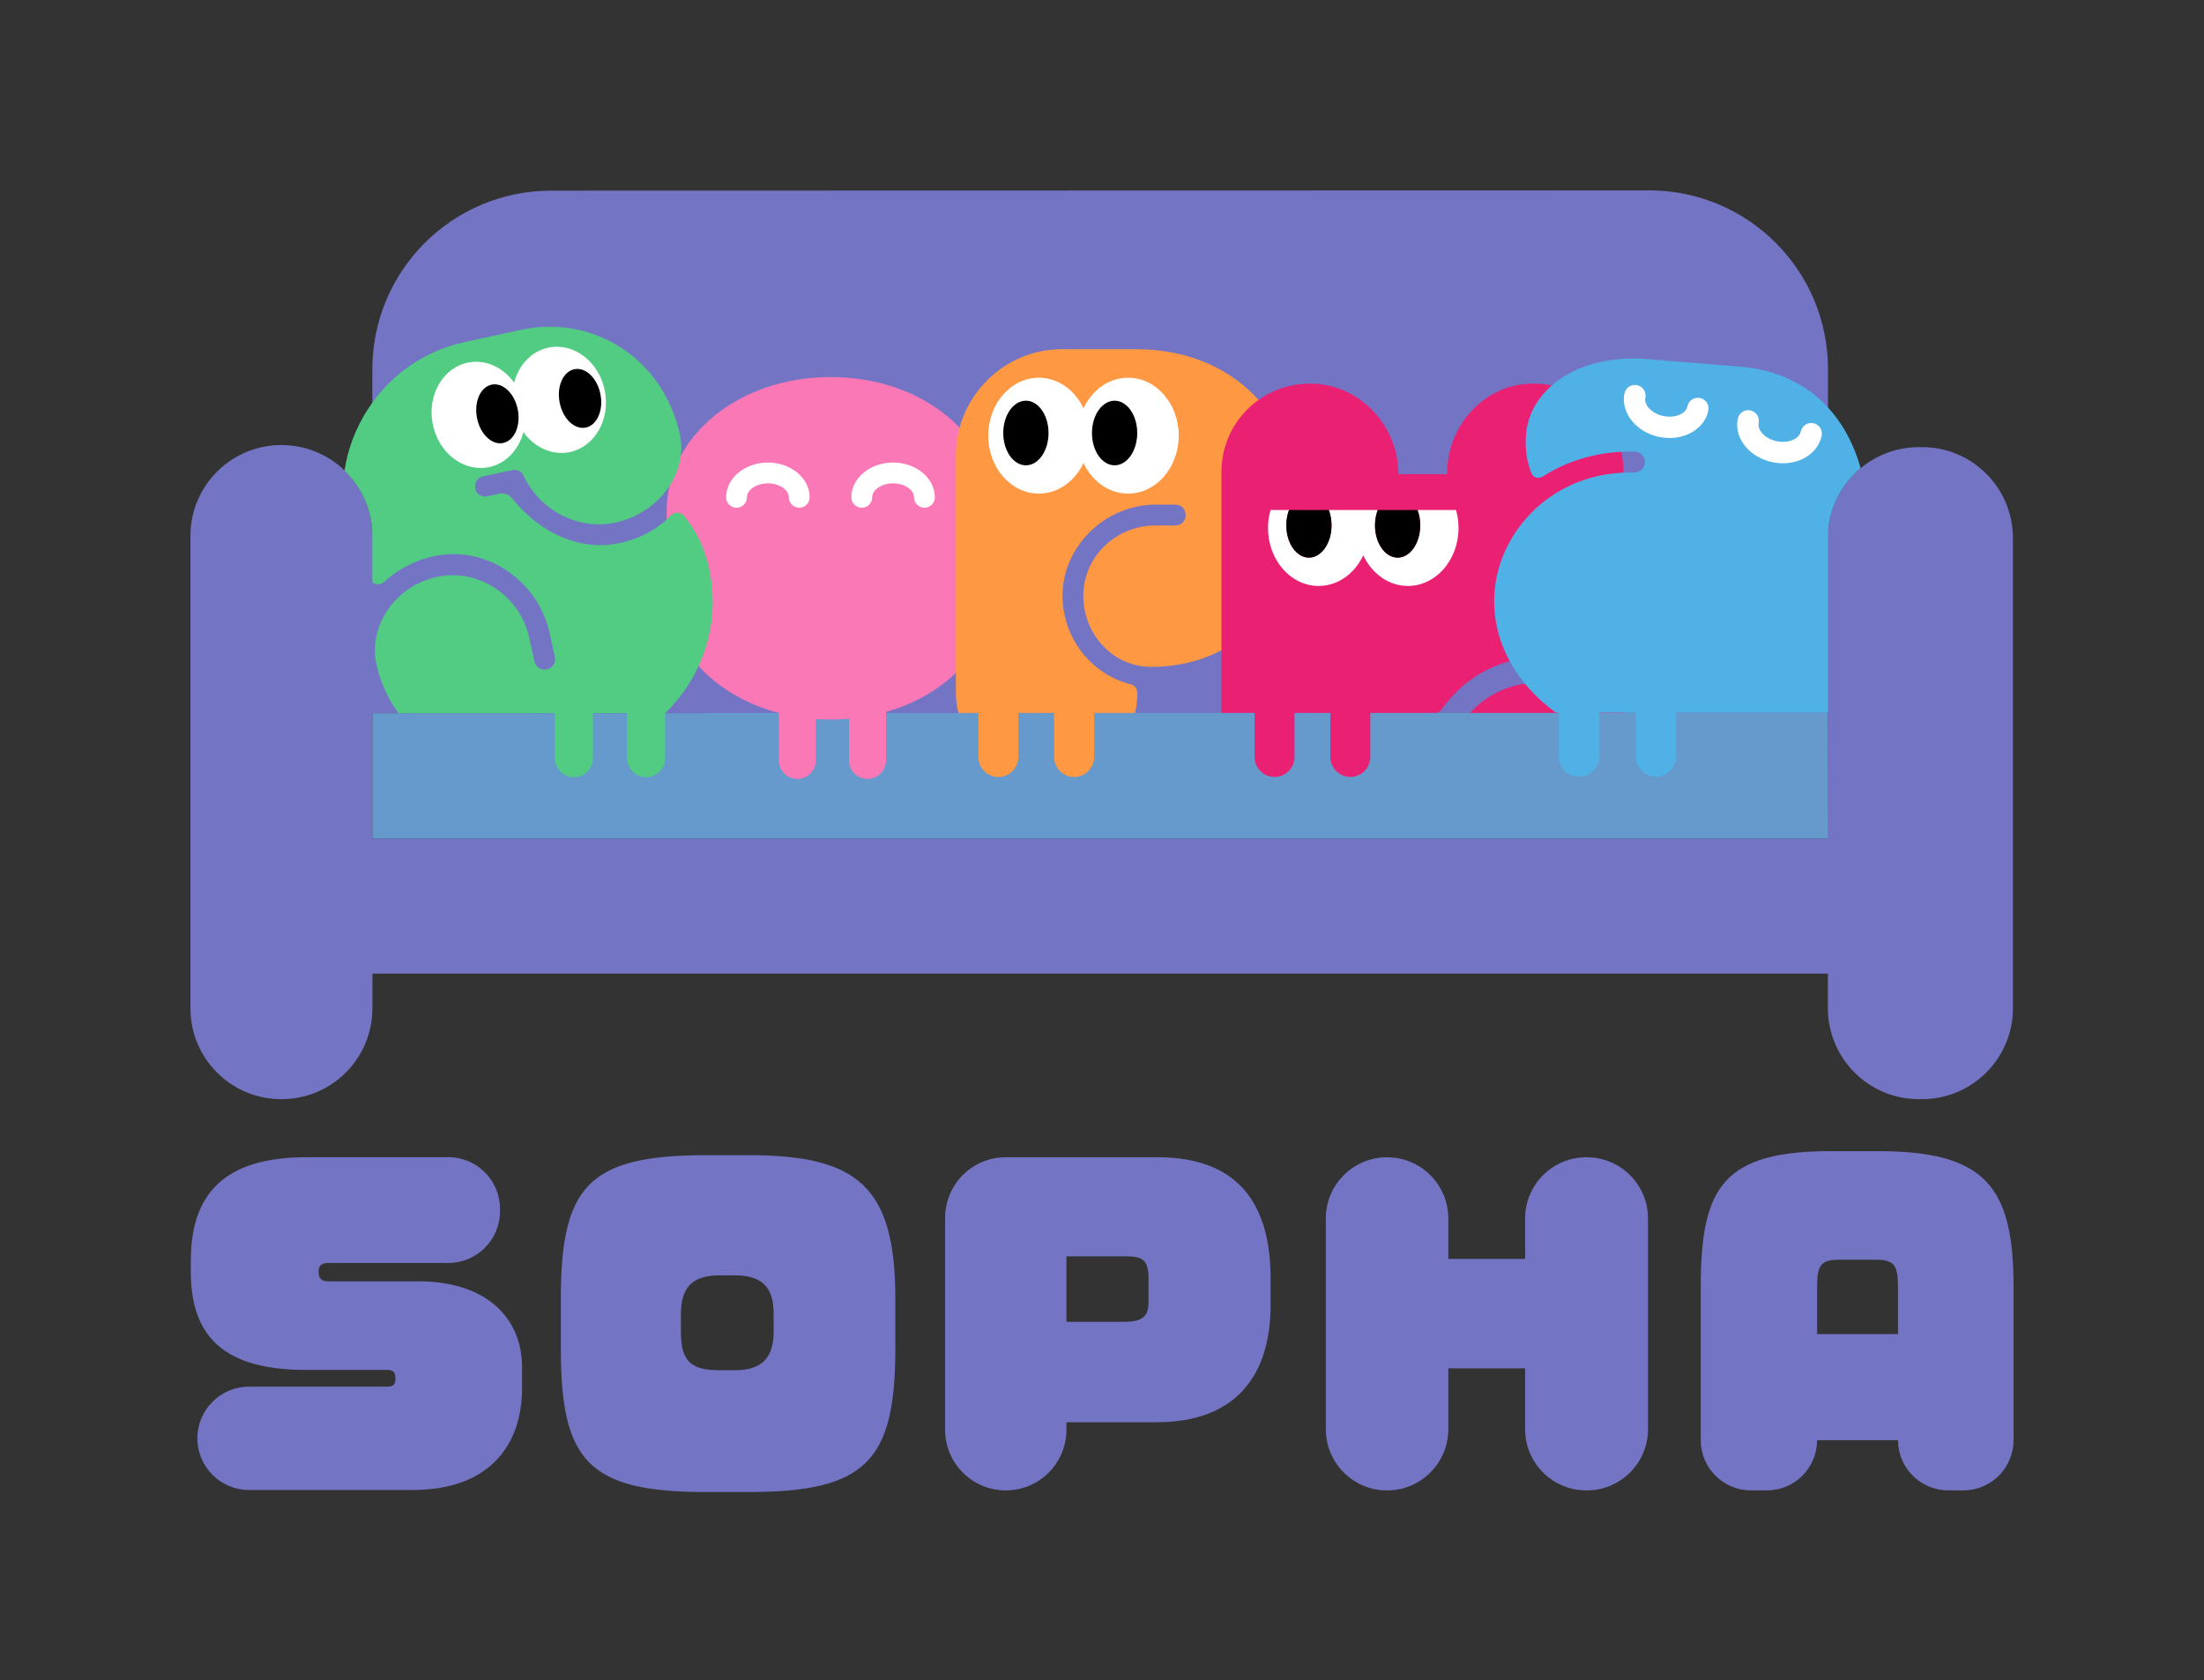 <?xml version="1.0" encoding="UTF-8"?><svg id="_レイヤー_2" xmlns="http://www.w3.org/2000/svg" viewBox="0 0 667.11 508.73"><rect x="0" y="0" width="667.11" height="508.73" fill="#333333" stroke="none"/><defs><style>.cls-1{fill:none;}.cls-2{fill:#7474c4;}.cls-3{fill:#69c;}.cls-4{fill:#4fb1e5;}.cls-5{fill:#ff9843;}.cls-6{fill:#ea2173;}.cls-7{fill:#52cc83;}.cls-8{fill:#fb78b7;}.cls-9{fill:#fff;}</style></defs><g id="_レイヤー_1-2"><path class="cls-2" d="M581.74,135.37h-.93c-14.84,0-26.94,11.75-27.51,26.45v-50.07c0-29.89-24.23-54.11-54.11-54.11l-332.38.08c-29.89,0-54.11,24.23-54.11,54.11v49.47c-.49-14.75-12.6-26.56-27.47-26.56h-.1c-15.18,0-27.49,12.31-27.49,27.49v143.04c0,15.18,12.31,27.49,27.49,27.49h.1c15.18,0,27.49-12.31,27.49-27.49v-10.51h440.55v10.46c0,15.21,12.33,27.54,27.54,27.54h.93c15.21,0,27.54-12.33,27.54-27.54v-142.32c0-15.21-12.33-27.54-27.54-27.54ZM112.72,253.84v-37.92l440.55-.08v38H112.72Z"/><polygon class="cls-3" points="553.35 253.84 112.72 253.84 112.72 215.92 553.28 215.77 553.35 253.84"/><path class="cls-8" d="M251.45,114.15c-27.85,0-49.66,17.85-49.66,40.63v22.57c0,18.21,14.04,33.25,33.96,38.49v14.38c0,3.08,2.52,5.6,5.6,5.6s5.6-2.52,5.6-5.6v-12.55c1.48.1,2.98.17,4.51.17,1.87,0,3.71-.09,5.52-.25v12.63c0,3.08,2.52,5.6,5.6,5.6s5.6-2.52,5.6-5.6v-14.67c19.29-5.49,32.78-20.32,32.78-38.2v-22.57c0-22.79-21.74-40.63-49.49-40.63Z"/><path class="cls-9" d="M241.91,153.71c-1.74,0-3.15-1.41-3.15-3.15,0-2.29-2.9-4.23-6.34-4.23s-6.34,1.94-6.34,4.23c0,1.74-1.41,3.15-3.15,3.15s-3.15-1.41-3.15-3.15c0-5.81,5.67-10.53,12.64-10.53s12.64,4.72,12.64,10.53c0,1.74-1.41,3.15-3.15,3.15Z"/><path class="cls-9" d="M279.81,153.71c-1.74,0-3.15-1.41-3.15-3.15,0-2.29-2.9-4.23-6.34-4.23s-6.34,1.94-6.34,4.23c0,1.74-1.41,3.15-3.15,3.15s-3.15-1.41-3.15-3.15c0-5.81,5.67-10.53,12.64-10.53s12.64,4.72,12.64,10.53c0,1.74-1.41,3.15-3.15,3.15Z"/><path class="cls-5" d="M343.9,105.72h-22.46c-17.71,0-32.12,14.49-32.12,32.29v71.25c0,2.3.27,4.51.77,6.58h6.05v13.34c0,3.33,2.72,6.05,6.05,6.05s6.05-2.72,6.05-6.05v-13.34h10.84v13.34c0,3.33,2.72,6.05,6.05,6.05s6.05-2.72,6.05-6.05v-13.34h12.36c.47-1.94.71-3.97.71-6.05,0-1.29-.86-2.38-2.08-2.65-12.11-3.12-20.56-14.15-20.56-26.83,0-14.93,12.94-27.55,28.25-27.55h5.79c1.67,0,2.93,1.02,3.15,2.53.2.98-.02,1.95-.62,2.68-.58.7-1.43,1.1-2.35,1.1h-5.97c-11.79,0-21.43,8.96-21.94,20.39-.25,6.02,1.95,11.92,6.03,16.18,3.86,4.03,9.01,6.25,14.5,6.25,12.92,0,23.99-4.65,32.02-13.46,7.99-8.77,12.21-20.8,12.21-34.8,0-28.21-20.06-47.91-48.79-47.91Z"/><path class="cls-9" d="M341.46,114.35c-5.85,0-10.92,3.75-13.51,9.27-2.58-5.51-7.66-9.27-13.51-9.27-8.46,0-15.32,7.85-15.32,17.54s6.86,17.54,15.32,17.54c5.85,0,10.92-3.75,13.51-9.27,2.58,5.51,7.66,9.27,13.51,9.27,8.46,0,15.32-7.85,15.32-17.54s-6.86-17.54-15.32-17.54Z"/><ellipse cx="337.37" cy="131.09" rx="6.85" ry="9.78"/><ellipse cx="310.52" cy="131.09" rx="6.85" ry="9.78"/><path class="cls-6" d="M463.96,116.14c-14.32,0-25.97,12.29-25.97,27.4h-14.72c0-14.71-11.66-27.01-25.99-27.4-.25,0-.49,0-.73,0-7.1,0-13.74,2.68-18.78,7.59-5.2,5.07-8.07,11.89-8.07,19.21v72.88h10.03v13.34c0,3.33,2.72,6.05,6.05,6.05s6.05-2.72,6.05-6.05v-13.34h10.84v13.34c0,3.33,2.72,6.05,6.05,6.05s6.05-2.72,6.05-6.05v-13.34h20.08c.72-.21,1.31-.71,1.88-1.55,6.82-9.46,17.38-15.09,28.29-15.09,2.07,0,3.62,1.36,3.88,3.37.22.98,0,2-.65,2.81-.7.88-1.8,1.38-3.02,1.38-7.95,0-15.24,3.55-20.26,9.08h46.44v-72.88c0-15.27-11.78-26.79-27.4-26.79Z"/><path class="cls-9" d="M440.71,154.4h-11.65c.52,1.38.82,2.96.82,4.64,0,5.4-3.07,9.78-6.85,9.78s-6.85-4.38-6.85-9.78c0-1.68.3-3.26.82-4.64h-14.8c.52,1.38.82,2.96.82,4.64,0,5.4-3.07,9.78-6.85,9.78s-6.85-4.38-6.85-9.78c0-1.68.3-3.26.82-4.64h-5.57c-.49,1.72-.76,3.54-.76,5.45,0,9.69,6.86,17.54,15.32,17.54,5.85,0,10.92-3.75,13.51-9.27,2.58,5.51,7.66,9.27,13.51,9.27,8.46,0,15.32-7.85,15.32-17.54,0-1.9-.27-3.73-.76-5.45Z"/><path d="M423.03,168.82c3.78,0,6.85-4.38,6.85-9.78,0-1.68-.3-3.26-.82-4.64h-12.05c-.52,1.38-.82,2.96-.82,4.64,0,5.4,3.07,9.78,6.85,9.78Z"/><path d="M396.19,168.82c3.78,0,6.85-4.38,6.85-9.78,0-1.68-.3-3.26-.82-4.64h-12.05c-.52,1.38-.82,2.96-.82,4.64,0,5.4,3.07,9.78,6.85,9.78Z"/><path class="cls-7" d="M112.71,162.34v13.9c.41.37.92.59,1.47.64.8.07,1.62-.22,2.23-.81,4.32-4.02,9.79-6.74,15.81-7.88,15.39-2.81,30.72,7.76,34.17,23.57l1.54,7.06c.34,1.55-.31,2.9-1.74,3.6-.89.41-1.88.4-2.73-.02-.88-.44-1.51-1.25-1.72-2.23l-1.54-7.06c-2.75-12.59-15.01-20.92-27.35-18.57-.21.04-.43.08-.63.13-13.35,2.91-20.32,15.44-18.46,25.53,1.12,5.75,3.46,11.07,6.83,15.69h47.37v13.64c0,3.17,2.59,5.76,5.76,5.76s5.76-2.59,5.76-5.76v-13.64h10.32v13.64c0,3.17,2.59,5.76,5.76,5.76h0c3.17,0,5.76-2.59,5.76-5.76v-13.65c11.32-10.89,16.91-27.23,13.33-43.67-1.38-6.32-3.72-11.27-7.58-16.06-.43-.54-1.13-.87-1.9-.9-.82-.04-1.62.26-2.13.8-4,4.14-9.31,7.02-15.36,8.34-11.59,2.53-23.79-2.51-32.63-13.48-1.16-1.34-2.4-1.78-4-1.44l-3.44.75c-1.64.36-3.1-.37-3.63-1.81-.33-.97-.26-1.94.2-2.75.42-.74,1.11-1.25,1.95-1.43l8.44-1.84c1.21-.26,2.94-.38,3.95,1.67,4.98,10.63,16.68,16.56,27.82,14.13,13.07-2.85,21.98-15.04,19.45-26.62-2.44-11.17-8.8-20.54-17.91-26.39-8.94-5.74-19.71-7.62-30.33-5.3l-17.05,3.72c-12.08,2.64-22.47,9.89-29.24,20.42-3.68,5.71-6.02,12-6.99,18.48,5.21,5,8.46,12.03,8.46,19.83Z"/><path class="cls-9" d="M183.1,118.47c-1.63-8.77-9.16-14.71-16.82-13.29-5.29.99-9.25,5.24-10.66,10.66-3.27-4.55-8.49-7.09-13.78-6.11-7.65,1.43-12.53,9.69-10.9,18.45,1.63,8.77,9.16,14.71,16.82,13.29,5.29-.99,9.25-5.24,10.66-10.66,3.27,4.55,8.49,7.09,13.78,6.11,7.65-1.43,12.53-9.69,10.9-18.45Z"/><ellipse cx="150.55" cy="125.29" rx="6.3" ry="9" transform="translate(-20.41 29.7) rotate(-10.56)"/><ellipse cx="175.57" cy="120.62" rx="6.3" ry="9" transform="translate(-19.13 34.21) rotate(-10.56)"/><path class="cls-4" d="M470.99,215.77h.86v13.24c0,3.37,2.76,6.12,6.12,6.12s6.12-2.76,6.12-6.12v-13.24h10.98v13.24c0,3.37,2.76,6.12,6.12,6.12s6.12-2.76,6.12-6.12v-13.24h45.96v-52.86c0-8.5,3.85-16.1,9.91-21.15-4.65-16.83-16.9-29.15-36.36-30.74l-28.5-2.33c-19.62-1.6-35.25,8.41-36.43,22.89-.34,4.2.27,8.25,1.64,11.66.59,1.46,2.2,1.83,3.45.99,8.27-5.26,17.84-7.74,27.85-7.51,1.81.04,3.2,1.62,3.05,3.42-.14,1.68-1.57,2.94-3.26,2.9-24.49-.52-40.74,17.56-42.24,35.97-1.24,15.19,6.97,28.44,18.61,36.75Z"/><path class="cls-9" d="M539.66,140.25c-1.03,0-2.08-.1-3.12-.32-3.25-.66-6.13-2.3-8.11-4.61-2.15-2.5-3.04-5.63-2.44-8.56.36-1.75,2.06-2.87,3.81-2.52,1.75.36,2.88,2.06,2.52,3.81-.27,1.33.52,2.49,1.01,3.06,1.04,1.21,2.67,2.11,4.49,2.48,1.82.37,3.68.18,5.11-.53.68-.34,1.86-1.1,2.13-2.42.36-1.75,2.06-2.87,3.81-2.52,1.75.36,2.88,2.06,2.52,3.81-.6,2.94-2.64,5.46-5.59,6.93-1.85.92-3.96,1.39-6.14,1.39Z"/><path class="cls-9" d="M505.32,132.6c-1.01,0-2.04-.1-3.08-.31-7-1.43-11.73-7.34-10.55-13.17.36-1.75,2.07-2.87,3.81-2.52,1.75.36,2.88,2.06,2.52,3.81-.47,2.3,2.05,4.84,5.5,5.55,3.46.7,6.77-.65,7.23-2.95.36-1.75,2.07-2.87,3.81-2.52,1.75.36,2.88,2.06,2.52,3.81-1.01,4.97-6,8.31-11.78,8.31Z"/><path class="cls-2" d="M124.76,451.08h-49.38c-8.64,0-15.64-7-15.64-15.64h0c0-8.64,7-15.64,15.64-15.64h41.84c1.85,0,2.47-.74,2.47-2.35v-.37c0-1.73-.87-2.35-2.47-2.35h-24.6c-24.97,0-34.86-10.26-34.86-29.67v-3.58c0-22.5,12.98-31.15,35.11-31.15h42.83c8.64,0,15.64,7,15.64,15.64v.74c0,8.64-7,15.64-15.64,15.64h-36.4c-1.98,0-2.84.99-2.84,2.35v.5c0,1.48.62,2.72,2.84,2.72h27.44c20.52,0,31.27,11.12,31.27,25.96v6.43c0,16.44-9.15,30.78-33.25,30.78Z"/><path class="cls-2" d="M226.62,451.7h-12.98c-35.6,0-43.88-9.39-43.88-43.39v-15.2c0-33.87,8.28-43.39,43.88-43.39h12.98c33,0,44.38,9.52,44.38,43.39v15.2c0,33.99-8.9,43.39-44.38,43.39ZM234.16,397.73c0-7.05-2.6-11.62-11.62-11.62h-4.82c-7.29,0-11.62,2.84-11.62,11.62v5.35c0,8.65,2.6,11.74,11.62,11.74h4.82c9.02,0,11.62-4.82,11.62-11.74v-5.35Z"/><path class="cls-2" d="M350.11,430.56h-27.32v2.29c0,10.14-8.22,18.36-18.36,18.36h0c-10.14,0-18.36-8.22-18.36-18.36v-64.15c0-10.14,8.22-18.36,18.36-18.36h45.92c20.4,0,34.24,9.89,34.24,36.71v8.04c0,21.14-10.38,35.48-34.49,35.48ZM347.64,387.14c0-6.06-1.98-6.8-7.42-6.8h-17.43v19.84h17.43c5.32,0,7.42-1.48,7.42-5.93v-7.11Z"/><path class="cls-2" d="M461.62,432.67v-18.42h-23.24v18.42c0,10.24-8.3,18.54-18.54,18.54h0c-10.24,0-18.54-8.3-18.54-18.54v-63.78c0-10.24,8.3-18.54,18.54-18.54h0c10.24,0,18.54,8.3,18.54,18.54v12.24h23.24v-12.24c0-10.24,8.3-18.54,18.54-18.54h.12c10.24,0,18.54,8.3,18.54,18.54v63.78c0,10.24-8.3,18.54-18.54,18.54h-.12c-10.24,0-18.54-8.3-18.54-18.54Z"/><path class="cls-2" d="M574.48,436h0s-24.48,0-24.48,0h0c0,8.4-6.81,15.2-15.2,15.2h-4.82c-8.4,0-15.2-6.81-15.2-15.2v-46.35c0-30.66,7.05-41.16,39.68-41.16h13.72c32.63,0,41.29,10.51,41.29,41.16v46.35c0,8.4-6.81,15.2-15.2,15.2h-4.57c-8.4,0-15.2-6.81-15.2-15.2ZM574.48,389.65c0-6.43-.99-8.28-6.67-8.28h-11.25c-5.56,0-6.55,1.85-6.55,8.28v14.22h24.48v-14.22Z"/><rect class="cls-1" width="667.11" height="508.73"/></g></svg>